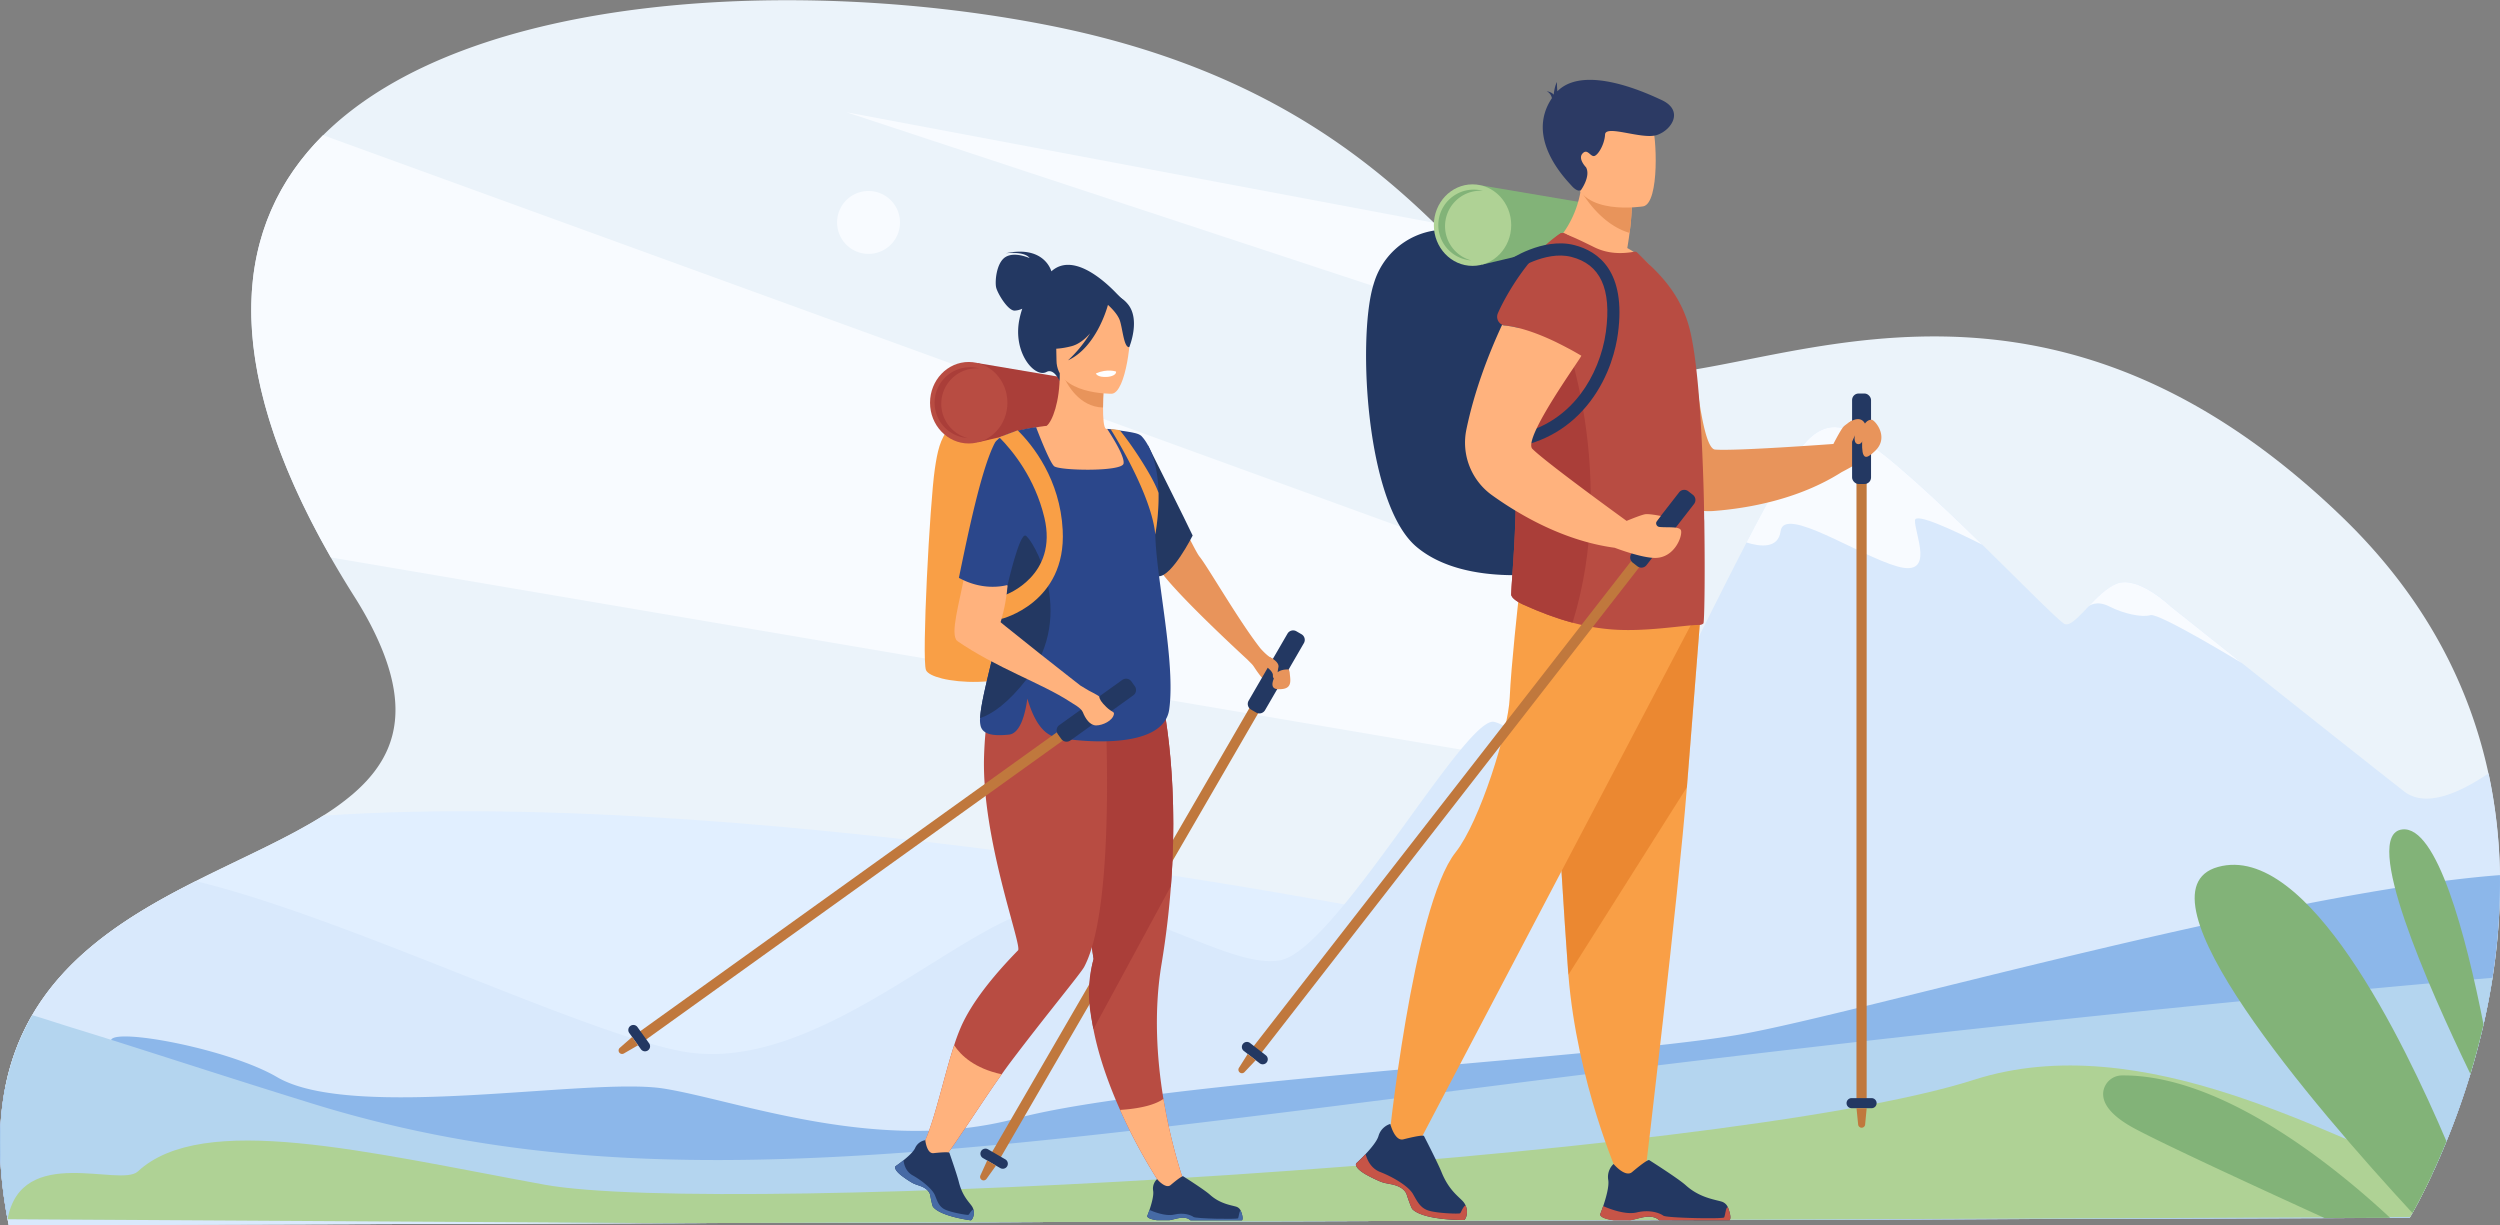 <svg xmlns="http://www.w3.org/2000/svg" viewBox="0 0 2629.41 1288.6"><rect x="0" y="0" width="2629.41" height="1288.6" fill="#808080" stroke="none"/><defs><style>.cls-1{fill:#ebf3fa;}.cls-2{fill:#f8fbff;}.cls-3{fill:#e1efff;}.cls-4{fill:#d9e9fc;}.cls-5{fill:#8cb7ea;}.cls-6{fill:#b4d5ef;}.cls-7{fill:#afd295;}.cls-8{fill:#82b378;}.cls-9{fill:#233862;}.cls-10{fill:#e8945b;}.cls-11{fill:#f99f46;}.cls-12{fill:#d86713;opacity:0.4;}.cls-13{fill:#c65447;}.cls-14{fill:#ffb27d;}.cls-15{fill:#b84c42;}.cls-16{fill:#aa3e39;}.cls-17{fill:#2c3a64;}.cls-18{fill:#c0783d;}.cls-19{fill:#2b478b;}.cls-20{fill:#466aa5;}.cls-21{fill:#fff;}</style></defs><g id="图层_2" data-name="图层 2"><g id="Layer_1" data-name="Layer 1"><path class="cls-1" d="M8.92,1287.18c.09.48.18.94.29,1.42l41.74-.14,647.24-2,427.08-1.3,13,0,30.06-.09,390.71-1.2,900.25-2.77h0l33-.09h0l22.92-.08h0l13.23,0,5.85,0s.87-1.44,2.45-4.23l.48-.83c.58-1,1.23-2.2,2-3.53,4.21-7.67,10.85-20.28,18.66-37q3-6.51,6.28-13.84,2.58-5.85,5.24-12.16c.6-1.4,1.19-2.82,1.79-4.27s1.24-3,1.86-4.49c3.27-8,6.61-16.56,9.93-25.57h0q4.92-13.29,9.75-27.94l.21-.64q2.67-8.21,5.28-16.76,3.82-12.57,7.37-25.91,3.38-12.74,6.45-26.11c3.61-15.77,6.82-32.18,9.46-49.15a637.33,637.33,0,0,0,7.79-107.94,547.29,547.29,0,0,0-12-107c-19.6-90.9-65.41-184.49-154.26-270.13-326.78-314.9-607.83-140.43-750.42-149.18-25.56-1.57-48-11.72-70.07-27.8-40.43-29.47-79.55-78.86-134.13-131.88-81.81-79.47-198.32-167.1-406-208-257-50.67-610-36.47-762.69,115.82-92.38,92.13-111.47,234.78,8.32,444.17q10.92,19.09,23.41,38.94Q382,642,389.83,657.13C403,682.57,410.81,705,414.1,725c7.91,48-10.25,82-42.79,110a265.87,265.87,0,0,1-31.38,22.86c-38,24-86.06,44.66-134,68.84-26.45,13.37-52.85,27.8-77.5,44.49-22.89,15.52-44.27,33-62.76,53.29a252.58,252.58,0,0,0-32.17,43.77c-.52.9-1,1.8-1.54,2.7A244,244,0,0,0,5.6,1143.24c-.27,1.38-.54,2.76-.78,4.15C-2.39,1186.73-1.88,1232.75,8.92,1287.18Z"/><path class="cls-2" d="M348.08,586.33,1791.46,831.77,1895,707.6,339.76,142.16C247.38,234.29,228.29,376.94,348.08,586.33Z"/><path class="cls-3" d="M9.2,1288.6l689-2.12,427.08-1.31,13,0,30.06-.09c274.61-152.38,358.3-312.16,358.3-312.16-9.83-2.46-712.6-147.29-1186.7-115-38,24-86.06,44.66-134,68.85-26.44,13.35-52.84,27.79-77.49,44.49C40.63,1030.72-24.94,1118.86,9.2,1288.6Z"/><path class="cls-4" d="M9.2,1288.6l2525.16-7.76s135.44-224.07,83-467.46c-31.1,21.13-66.36,36.43-88.75,19-28.27-22-109.22-86.2-170.53-134.9v0c-42.17-33.5-75-59.66-75-59.66s-34.44-33.13-57-23.85c-10.42,4.29-20.57,14.55-29.5,23.94a.38.38,0,0,0-.09.08c-10.34,10.86-19.06,20.51-24.74,18.39-5.14-1.93-43-40.58-86.9-83.52-46.73-45.67-100.41-96.21-129.1-112.6,0,0-26.67-27.34-55.64,4-14.84,16-37.66,57-63.15,106.31C1778.08,684.2,1705,842.07,1682.82,840c-31.8-3-81.27-73.68-111.31-80.75S1404.71,999.38,1346.39,1010s-169.63-79.51-259.75-53-235.91,174.94-371.1,148.44C607.36,1084.19,362.74,964.59,206,926.74,85.27,987.69-34.51,1071.23,9.2,1288.6Z"/><path class="cls-5" d="M5.61,1143.25l4.71-1.61c4.92-1.47,13-3.22,20.45-2.1,7.9,1.17,21.21,10.9,29.31,17.36-3.77-6.38-7.24-14.37-8.1-23.11-2.11-21.16,6.18-45.06,19.43-29.28,9.61,11.44,5.3,41.62,2.19,57.38,5.12,2,10.28,4.2,15.44,6.57,6.34-22.34,15.44-48.94,27.87-74.85,5.92-12.36,124.33,9.85,174.53,39.28,80,46.88,328.73-.34,406.47,12s226.91,70.15,371.8,31.28,622-63.61,761.53-88.35c122.84-21.77,565.42-149.69,798.1-167.42a637.29,637.29,0,0,1-7.81,107.94c-22.78,145.94-87.17,252.47-87.17,252.47l-1836.18,5.64-328-3.1L7.54,1280C-2.27,1226.77-2.07,1181.76,5.61,1143.25Z"/><path class="cls-6" d="M8,1282.29l362.16,1.09,328,3.1,427.09-1.31,13,0,30.06-.1,390.71-1.2,975.32-3s64.39-106.53,87.17-252.47c-185.34,16.05-552.49,50.85-991.52,106.19-630.84,79.52-959.61,132-1302.4,25.84-63.23-19.58-118-37.23-166-52.57q-23.4-7.49-44.68-14.22-21.07-6.64-40.25-12.53c-14.53-4.44-29.72-9.62-42.78-13.36-.92,1.53-1.21,2.1-1.87,3.27a243.55,243.55,0,0,0-26.4,72.26C-2.07,1181.76-1.84,1229.1,8,1282.29Z"/><path class="cls-7" d="M8,1282.29l690.22,4.19,427.08-1.31,13,0,30.06-.09,390.71-1.2,975.85-3.88s1.27-2.09,4.37-7.71c4.21-7.66,10.85-20.27,18.66-37-104.05-36.34-304.13-156.55-482-99.55-265.06,84.93-1315.3,144.68-1503.49,110.22S213.2,1168.78,145,1232.08C126.54,1249.23,22.51,1202.58,8,1282.29Z"/><path class="cls-8" d="M2537.3,1275.78l2-3.53c4.21-7.66,10.85-20.27,18.66-37q3-6.51,6.28-13.84c1.71-3.89,3.47-8,5.24-12.16q.9-2.12,1.79-4.27c.62-1.48,1.24-3,1.85-4.49-44.89-105.19-145.89-314.82-240.27-288.68C2239.78,937.55,2433.64,1163.48,2537.3,1275.78Z"/><path class="cls-8" d="M2598.26,1129.53q3.82-12.55,7.37-25.9c2.25-8.49,4.42-17.19,6.45-26.11-18.6-94.29-48.91-209.37-85.47-205.14C2483.25,877.37,2553,1035.89,2598.26,1129.53Z"/><path class="cls-8" d="M2245.57,1187.21c31.41,16.75,122.1,58.66,199.28,93.86h0l40.75-.12h0l28.25-.09c-65.82-61.28-180.95-150.76-282-149.76a19.94,19.94,0,0,0-19.59,16.53C2210.65,1157.68,2216.35,1171.62,2245.57,1187.21Z"/><path class="cls-2" d="M1836.9,570.53c14,4.51,33.45,6.92,35.87-11.86,3.53-27.39,82.16,25.62,122.8,37.1s17.66-35.34,18.55-48.59c.54-8.1,40.05,10.21,70.67,25.67-46.73-45.67-100.41-96.21-129.1-112.6,0,0-26.67-27.34-55.64,4C1885.21,480.26,1862.39,521.24,1836.9,570.53Z"/><path class="cls-2" d="M2196.52,637.9c.89-.8,8.46-7,22.27.08,14.72,7.55,34.15,11.68,43,9S2358,697.49,2358,697.49v0c-42.17-33.5-75-59.66-75-59.66s-34.44-33.13-57-23.85C2215.6,618.25,2205.45,628.51,2196.52,637.9Z"/><path class="cls-2" d="M890.28,118.07l752.29,248.2c-40.43-29.47-79.55-78.86-134.13-131.88Z"/><path class="cls-2" d="M913.5,200.87A33.08,33.08,0,1,1,880.42,234,33.07,33.07,0,0,1,913.5,200.87Z"/><path class="cls-9" d="M1640.32,271.37s-46.86-24.68-114-29.61a78.77,78.77,0,0,0-80.58,53.87q-1,3-1.87,6.16c-15.78,56.73-7.17,228.48,45.89,273.29S1640.32,601,1640.32,601Z"/><polygon class="cls-8" points="1557.99 195.02 1672.13 214.31 1663.42 253.54 1558.81 278.31 1557.99 195.02"/><path class="cls-10" d="M1970,442.13c-5.13-3.67-9.8,9.62-16.22,9.08-1.48-.13,6.43-7.9,8.33-10.62s1.47-4.21.1-5-19.57,9.14-23.28,13.17c-2.28,2.48-7.22,11.59-10.69,18.26,0-.05,0-.07,0-.07s-103.55,7.66-124.44,5.87c-15.16-1.19-22.61-108.34-23.79-108.12-19.75,3.25-58.12,11.33-81.81,27.41a7.28,7.28,0,0,1-2.86,1.43c9,33.15,22.54,72.08,42.15,108.31a68,68,0,0,0,65.06,35.57c36.14-2.8,89.24-12.12,134.46-40.87,0,0,23.4-11.9,34.3-21.5C1986.17,462,1975.17,445.81,1970,442.13Z"/><path class="cls-11" d="M1787.93,655s-7,87.7-13.7,173c-9.09,115.93-43.69,404.79-43.69,404.79s7.33,11.52-28.27,4c0,0-43.63-98.39-52.69-211.56-.14-1.86-.28-3.73-.43-5.59-8.43-115.22-21.54-357.83-21.54-357.83Z"/><path class="cls-12" d="M1788.55,647.12s-7.63,95.53-14.32,180.87l-124.65,197.24c-.14-1.86-.28-3.73-.43-5.59-8.43-115.22-21.54-357.83-21.54-357.83Z"/><path class="cls-11" d="M1781.21,651.93l-290.69,553.29s-27.06,12.14-30.58,1.6c0,0,25.79-253.5,71-310.36,25.52-32.14,55.5-128.56,56.9-162.28s9.42-105,9.42-105Z"/><path class="cls-9" d="M1539.93,1283.17s-42.19.61-54.41-11.36c-1.44-1.41-6.09-15.55-6.13-15.7-.38-1.15-2.52-6.33-11.23-9.24-5.72-1.92-10.49-1.86-16-4a150.2,150.2,0,0,1-15.68-7.63c-13.07-7.63-10.09-11.66-10.09-11.66s2.88-2.61,6.67-6.42c1-1,2.12-2.17,3.23-3.36,5.66-6,12-13.6,13.57-19a18.4,18.4,0,0,1,6.41-9.54,17.53,17.53,0,0,1,6-3.14s4.61,18.5,13.73,16.2c17.63-4.47,20.93-4,21.53-3.67l.14.1s14.41,27.94,18.43,37.92c7.14,17.76,16.31,24.47,22.06,30.3a16.1,16.1,0,0,1,3.25,4.78C1544.42,1274.47,1542.21,1281.91,1539.93,1283.17Z"/><path class="cls-13" d="M1539.93,1283.17s-42.19.61-54.41-11.36c-1.44-1.41-6.09-15.55-6.13-15.7-.38-1.15-2.52-6.33-11.23-9.24-5.72-1.92-10.49-1.86-16-4a150.2,150.2,0,0,1-15.68-7.63c-13.07-7.63-10.09-11.66-10.09-11.66s2.88-2.61,6.67-6.42c1-1,2.12-2.17,3.23-3.36,1.38,5.36,5.19,14.93,15.28,18.85,14.4,5.59,29.87,15.19,34.4,22.92s7.47,14.67,16.27,17.6,31.73,3.74,33.33,2.94c1.28-.64,2.55-6.34,5.84-8.38C1544.42,1274.47,1542.21,1281.91,1539.93,1283.17Z"/><path class="cls-9" d="M1697.16,1283.27h17.45c5.84-.92,10.16-2.61,16.15-3.39,9.1-1.2,13.29,2.53,14.12,3.39a1.62,1.62,0,0,1,.16.18h74.11c1.86-2.67.07-8.83-1.68-13.37a10.56,10.56,0,0,0-6.94-6.34c-7.86-2.28-23.35-4.3-37.54-17.15-8-7.21-38.54-26.52-38.54-26.52l-.16,0c-.67,0-3.87,1-17.77,12.73-7.18,6-19.43-8.56-19.43-8.56a17.44,17.44,0,0,0-4,5.45,18.46,18.46,0,0,0-1.59,11.38c1.11,6.67-2.46,19.08-5.31,27.47-1.73,5.09-3.18,8.69-3.18,8.69S1682.16,1281.39,1697.16,1283.27Z"/><path class="cls-13" d="M1697.2,1283.52h17.37c5.84-.92,10.2-2.86,16.19-3.64,9.1-1.2,13.29,2.53,14.12,3.39a1.62,1.62,0,0,1,.16.18h74.11c1.86-2.67.07-8.83-1.68-13.37-2.25-2-2.89,8.69-4.13,10.39s-60.45.63-63.87-1.86-13.68-6.84-28-3.42c-12.45,3-30.79-4.65-35.33-6.68-1.73,5.09-3.18,8.69-3.18,8.69S1682.19,1281.64,1697.2,1283.52Z"/><path class="cls-14" d="M1629.06,261.48s69.43,34.17,109.56,21.5a96.27,96.27,0,0,0-27.1-22.09c1-5.84,1.77-11.17,2.39-15.93a249.59,249.59,0,0,0,2.31-27l-42.55-34.3-9.54-7.7a121,121,0,0,1-1.31,22.63c-.08.55-.16,1.1-.25,1.64C1655.66,241.52,1629.06,261.48,1629.06,261.48Z"/><path class="cls-15" d="M1589.44,625c-.21,4.42,8.9,9.28,12.86,11,17.55,7.88,34.4,14.33,51.68,18.92a227.84,227.84,0,0,0,37.2,6.74c37.18,3.82,81.11-4.56,96.19-4.35a6.51,6.51,0,0,0,4.21-1.61c1-.81,1.81-46.21,1-103.49,0-2.2,0-4.62-.2-6.83v-.8c-.2-22.31-1-45.82-2-69.12-2.2-51.45-6.22-101.08-13.06-128.62-8-32.34-26.52-53.64-43.4-69.31l-12-11.94a3.23,3.23,0,0,0-2.87-.87c-13.42,2.47-28.11,2.27-42.2-4.68-15.88-7.83-33.16-16.28-36-14.26-33,24.62-49.35,97.36-49,180.06,0,2.61,0,5.24.07,7.87.14,8.53.45,17.18.94,25.86,3.59,61-.09,113.91-2.19,144.67C1590.05,613.12,1589.57,620.13,1589.44,625Z"/><path class="cls-16" d="M1589.44,625c-.21,4.42,8.9,9.28,12.86,11,17.55,7.88,34.4,14.33,51.68,18.92,47.94-154.9-9.47-305.05-9.47-305.05l-52.6,83.84c.14,8.53.45,17.18.94,25.86,3.59,61-.09,113.91-2.19,144.67C1590.05,613.12,1589.57,620.13,1589.44,625Z"/><path class="cls-15" d="M1663.19,374c-17.2-10.19-51.71-28.67-80.22-31.59a9.27,9.27,0,0,1-7.55-12.94c9-20.59,34.46-63.68,65.46-83.7,2.91-1.88,5.1-.25,8.12,1.45,11.45,6.42,36.07,25.4,37.59,47.78,1.34,19.91-5.48,54.44-9.61,73A9.28,9.28,0,0,1,1663.19,374Z"/><path class="cls-10" d="M1662.23,199.61s.11.22.34.63c2.69,4.81,21,35.83,51.34,44.72a249.59,249.59,0,0,0,2.31-27l-42.55-34.3a120,120,0,0,0-10.85,14.93Z"/><path class="cls-14" d="M1728.5,217s-66.28,11-72.5-30.37-19-67.83,23.08-76.61,52.68,5.77,58.11,19.08S1745.58,213.08,1728.5,217Z"/><path class="cls-17" d="M1747.48,105.13C1733.72,98.79,1666.72,67,1638,96a82.25,82.25,0,0,1-.44-9.72c-2.09,3.78-3,9.33-3.43,13.29-2.56-3.08-7.32-3.6-7.32-3.6a10.26,10.26,0,0,1,5.43,7.27c-28.46,42.33,14.76,85.4,20.7,92.11,6.14,6.94,9.64,4.89,9.64,4.89s10.82-14.65,5.56-24.27c0,0-8.8-8.89-3.73-14.49s8,2.94,12,2.67,11.2-12,11.74-22.67,39,5.61,54.49.54S1771.66,116.28,1747.48,105.13Z"/><path class="cls-9" d="M1590.46,471l-2-12.64c30.72-5,55.58-19.75,73.88-43.88,13.82-18.21,23.54-42.07,26.69-65.46,6.09-45.32-5.83-71.11-36.46-78.86-27.44-6.95-59.15,14.49-59.46,14.71l-7.26-10.54c1.49-1,36.75-25,69.86-16.58,25.81,6.53,54.75,28,46,93-2,15-8.49,44.22-29.18,71.49C1652.13,449.08,1624.53,465.49,1590.46,471Z"/><ellipse class="cls-7" cx="1548.75" cy="236.77" rx="40.69" ry="42.87"/><path class="cls-8" d="M1519.84,237.89a37.29,37.29,0,0,1,37.29-37.29c.91,0,1.81,0,2.7.1a37.67,37.67,0,0,0-9.68-1.27,37.28,37.28,0,0,0-2.69,74.47A37.31,37.31,0,0,1,1519.84,237.89Z"/><rect class="cls-18" x="1952.57" y="421.85" width="10.71" height="739.05"/><rect class="cls-9" x="1947.96" y="413.88" width="19.93" height="95.17" rx="6.84"/><path class="cls-9" d="M1968.45,1165.57h-21a5.3,5.3,0,0,1-5.31-5.3h0a5.3,5.3,0,0,1,5.31-5.31h21a5.31,5.31,0,0,1,5.31,5.31h0A5.3,5.3,0,0,1,1968.45,1165.57Z"/><path class="cls-18" d="M1958,1186.1h0a3.68,3.68,0,0,1-3.67-3.33l-1.72-17.2h10.71l-1.65,17.19A3.69,3.69,0,0,1,1958,1186.1Z"/><rect class="cls-18" x="1540.95" y="446.97" width="10.71" height="739.05" transform="translate(827.3 -777.48) rotate(37.89)"/><path class="cls-9" d="M1722.14,595.59l-4.93-3.84a6.84,6.84,0,0,1-1.19-9.6l50-64.31a6.84,6.84,0,0,1,9.6-1.2l4.93,3.83a6.84,6.84,0,0,1,1.19,9.6l-50,64.32A6.84,6.84,0,0,1,1722.14,595.59Z"/><path class="cls-9" d="M1324.83,1118.29l-16.62-12.93a5.3,5.3,0,0,1-.93-7.45h0a5.3,5.3,0,0,1,7.45-.93l16.62,12.93a5.31,5.31,0,0,1,.93,7.45h0A5.31,5.31,0,0,1,1324.83,1118.29Z"/><path class="cls-18" d="M1303.94,1128h0a3.7,3.7,0,0,1-.86-4.88l9.21-14.62,8.45,6.57-11.85,12.55A3.69,3.69,0,0,1,1303.94,1128Z"/><path class="cls-14" d="M1768.06,558c-1.19-4.65-14.47-2.89-22.77-3.78a3.85,3.85,0,0,1-2.64-6.14l4.08-5.41c-6.09-1.23-13.18-2.23-16.07-1.86-3.34.42-13,4.21-19.93,7.07,0,0,0-.08,0-.08s-84.13-60.84-99-75.67c-10.83-10.68,52.5-97.43,51.46-98-17.21-10.23-51.76-28.76-80.23-31.73a7.49,7.49,0,0,1-3.12-.74c-14.43,31.18-29.19,69.65-37.53,110a68,68,0,0,0,26.85,69.11c29.44,21.14,76.06,48.22,129.17,55.36,0,0,28.54,11,43.06,10.67C1761.26,586.33,1769.62,564.13,1768.06,558Z"/><path class="cls-10" d="M1943.51,445.22s13.44-11,18.69,1.77c3.67,8.93-1.51,15.78-5,19.1a3.65,3.65,0,0,1-5.87-1.08c-.73-1.62-1.09-4-.27-7.31l-12.29,26.57Z"/><path class="cls-10" d="M1967.89,441.51s-8.07-.37-8.86,13.31-2.37,33.18,9.22,22.74S1967.89,441.51,1967.89,441.51Z"/><rect class="cls-18" x="1198.38" y="629.81" width="10.71" height="631.98" transform="translate(636.62 -476.13) rotate(30.1)"/><path class="cls-11" d="M973.92,704.75c1.44,3.5,7.7,6.6,16.72,8.84,20.21,5,54.29,5.69,79.15-3.52,26.65-9.86,46-150.73,54.2-222.93,2.86-25.18,4.38-42,4.38-42s-15.31-24-74.56-16-65.24,28-70.56,63.91S969.27,693.43,973.92,704.75Z"/><polygon class="cls-16" points="1028.12 381.84 1142.25 401.13 1133.55 440.36 1028.93 465.13 1028.12 381.84"/><ellipse class="cls-15" cx="1018.87" cy="423.58" rx="40.69" ry="42.87"/><path class="cls-16" d="M990,424.7a37.29,37.29,0,0,1,37.29-37.29c.91,0,1.8,0,2.69.11a37.29,37.29,0,1,0-12.36,73.2A37.3,37.3,0,0,1,990,424.7Z"/><path class="cls-10" d="M1356.48,707.73c-.51-6.83-10.42-12.69-16.7-14.47-5-1.43-11.57-8.45-14-11.19-22.47-28.45-55.85-86.62-64.19-96.68-3-3.67-12.32-22.44-24.36-46.62-8.1-16.25-17.43-34.94-26.94-53.12-14.49,5.26-32,12.46-47.08,21.12,9.08,14.51,21.16,33.89,31.82,51.3,9.81,16,18.4,30.36,22.33,37.63,12,22.35,94.24,97.66,94.24,97.66l4.57,4.6a20.55,20.55,0,0,1,2.42,2.94c2.57,3.8,7.33,11.48,14.68,18.16,4.46,4.05,7.42,6.66,15.72,5.61C1359.47,723.34,1357,714.55,1356.48,707.73Z"/><path class="cls-9" d="M1207.46,468.51s41,81.88,46.93,94.74c0,0-21.72,43.14-35.84,42.87S1207.46,468.51,1207.46,468.51Z"/><path class="cls-9" d="M1105.81,285.38c-.63-2.23-8.73-27.35-47.91-19,0,0,19.62-2.47,25,5.09,0,0-15.55-7.12-25.29-1.17s-11.33,26-9.88,32.12,12.21,24.27,19.33,24.27a21.15,21.15,0,0,0,8.12-2,94.76,94.76,0,0,0-2.89,10.59c-7.56,35.58,16.1,62.63,28.34,55.95,7.85-4.29,13.79,9.45,13.79,9.45l65.12-86.33S1134.16,259.8,1105.81,285.38Z"/><path class="cls-14" d="M1208.13,711.88c-29.55-94.46,2.83-115-.25-162.26s-39.67-98.1-39.67-98.1-1.87-.19-5-.47c-2.45-1.3-3.11-11.57-3.08-22.42,0-13,1-26.83,1-26.83l-43.89-8.69-2.61-.51c.11,30.55-7.94,50.61-13.76,55.28-5.49.62-28.87,3.57-43.28,9.59-5.43,2.27-9.57,5-11,8.15-12,26.5-24.09,93.39-32.55,141.1-4.71,26.59-15.1,60.2-7.37,67.34l45.51-17.25c1.7-8.09,4.63-24.85,9.51-43,.74-2.74-.22-6.06.54-8.87,8.63,23.38,13,34.2,12.79,44.31-.34,14.37-10.09,27.3-30.47,73C1033.28,747.52,1238.3,808.36,1208.13,711.88Z"/><path class="cls-10" d="M1161.13,401.8s-1,13.82-1,26.83c-24.56-.69-37.54-23.1-42.86-35.52Z"/><path class="cls-9" d="M1112.71,388.34s-12.88-20.34-16-37.73c-2.21-12.42,4.11-58.44,50.36-51.81a62.8,62.8,0,0,1,26.06,9.85c10,6.78,24.53,21.42,8.32,61.58l-4.2,13.57Z"/><path class="cls-14" d="M1169.33,414.13s-58.11,1-58.15-35.24-7.57-60.46,29.54-62.6S1185,328,1188,340,1184.45,412.94,1169.33,414.13Z"/><path class="cls-15" d="M1250.42,1257.73l-18.65,4.59a574.65,574.65,0,0,1-53.7-94.94c-15.44-34.72-28.89-74.35-31.59-111.18-1.23-16.67-.26-32.77,3.72-47.59,0,0-5.22-35-12.35-81.8-7.91-52-18.17-118.44-26.22-167.31l4.86-1.44,104.06-30.9s20.36,79.73,11,204.68c-1.91,25.63-5.07,53.16-9.91,82.31-8.27,49.8-4.86,99.87,2,141.55C1233.5,1215.3,1250.42,1257.73,1250.42,1257.73Z"/><path class="cls-16" d="M1231.59,931.84,1150,1082.42c-2.25-13.77-9.45-38.33.17-73.81,0,0-5.22-35-12.35-81.8-7.91-52-18.17-118.44-26.22-167.31l4.86-1.44,104.06-30.9S1240.91,806.89,1231.59,931.84Z"/><path class="cls-15" d="M1140.27,1017c-3.7,6.93-40.26,50.89-77,99.56-3.15,4.17-6.41,8.66-9.75,13.37-21.65,30.49-46.57,70.24-61.46,89.59-13.54,17.59-25.7-4.44-18.87-20.15,10.78-24.8,19.91-68.14,30.34-100a202.86,202.86,0,0,1,7.47-19.93c11.23-25.12,33.12-52.66,59.74-79.9,4.61-4.73-38.61-117.54-35.73-204.53,1.13-34.48,5.93-64.8,16.92-83.27l109.33,5.41S1176.23,949.45,1140.27,1017Z"/><path class="cls-9" d="M1186.26,319.91c-9-10.87-15.74-8.51-19.55-5.25-31.16-17.28-70.34,1.41-70.34,1.41a448.37,448.37,0,0,0-4.52,47.82s10.59,6.54,35,.26c7.45-1.92,14.11-7.2,19.77-13.62A135.5,135.5,0,0,1,1123.3,379c29.17-13.48,40.88-54.05,42-58.34,3.54,3.19,10.54,10.11,12.67,16.89,2.89,9.22,4.2,28.2,9.73,27.55C1187.75,365.1,1199.74,336.23,1186.26,319.91Z"/><path class="cls-19" d="M1030.83,755.26a25.89,25.89,0,0,0,.68,8.74c2.33,7.32,10.32,10.65,29.63,8.66,11.8-1.23,17.06-21,19.41-37.89,7.09,24.14,17,37.7,29.85,40.54,18.72,4.17,113.17,15.65,119.35-29.25,6.8-49.38-13.56-136.81-14.68-184a232.87,232.87,0,0,0,3.43-43.68c-.79-33.59-10.65-52.41-18.23-60-2.15-1.65-4.29-2.68-12.91-4.15-4.4-.75-10.51-1.62-19.15-2.76,0,0-3.72-.48-3.64-.35,1.6,2.86,18.79,28.17,17.12,36.5-1.75,8.71-67.84,7.46-73.07,2.66s-18.89-40.95-18.89-40.95-26.86,2.94-40,12.49a1.11,1.11,0,0,0,.13.17,11.16,11.16,0,0,0-3.45,3.64c-14,26.69-28,94.06-37.87,142.11,23.87,13.15,44.72,9.24,51.19,7.5C1051.27,670.63,1032.09,730.05,1030.83,755.26Z"/><path class="cls-11" d="M1168.21,451.52l.12.2c2.57,4.07,42.88,68.49,46.74,110.38a232.87,232.87,0,0,0,3.43-43.68c-5.19-15.83-28.41-51.25-40.52-65.58C1177.11,451.82,1168.21,451.52,1168.21,451.52Z"/><path class="cls-14" d="M1178.08,1167.38a573.37,573.37,0,0,0,53.69,94.94l18.65-4.59s-16.92-42.43-26.74-102C1217.84,1160,1205.19,1165.61,1178.08,1167.38Z"/><path class="cls-9" d="M1217,1283.39h12.78c4.28-.67,7.44-1.91,11.82-2.48,6.67-.88,9.74,1.86,10.35,2.48l.12.13h54.26c1.37-2,.06-6.46-1.22-9.79a7.71,7.71,0,0,0-5.08-4.64c-5.76-1.67-17.11-3.15-27.5-12.56-5.84-5.28-28.22-19.42-28.22-19.42l-.12,0c-.49,0-2.83.73-13,9.33-5.26,4.43-14.23-6.27-14.23-6.27a12.76,12.76,0,0,0-2.94,4,13.5,13.5,0,0,0-1.17,8.33c.81,4.89-1.8,14-3.89,20.13-1.26,3.72-2.33,6.36-2.33,6.36S1206,1282,1217,1283.39Z"/><path class="cls-20" d="M1217,1283.39h12.78c4.28-.67,7.44-1.91,11.82-2.48,6.67-.88,9.74,1.86,10.35,2.48l.12.13h54.26c1.37-2,.06-6.46-1.22-9.79-1.65-1.46-2.12,6.37-3,7.61s-44.27.46-46.77-1.36-10-5-20.49-2.51c-9.11,2.18-22.54-3.4-25.87-4.88-1.26,3.72-2.33,6.36-2.33,6.36S1206,1282,1217,1283.39Z"/><path class="cls-9" d="M1030.83,755.26c13-4.33,29.62-15.86,49.61-41.69,52.92-68.4,4.5-148.79-2-150.29s-18.71,52-18.71,52c-1.26,11.59-4.23,23.81-6.62,35.7-.24,1.19-.56,2.29-.74,3.47-2.16,13.81-.76,27-3.85,39.81-.07.26-5.66,1.15-5.72,1.41C1036.71,720.88,1031.46,742.61,1030.83,755.26Z"/><path class="cls-21" d="M1152.64,392.75s1.1,4.46,12.21,3.64c0,0,9.33-.69,9-5.6C1173.83,390.79,1164.74,387.41,1152.64,392.75Z"/><path class="cls-14" d="M1053.53,1129.89c-21.65,30.49-46.57,70.24-61.46,89.59-13.54,17.59-25.7-4.44-18.87-20.15,10.78-24.8,19.91-68.14,30.34-100C1010.55,1110,1024.86,1123.71,1053.53,1129.89Z"/><path class="cls-9" d="M1021.05,1283.5s-31.84-4-39.78-14.28c-.93-1.21-2.95-12.35-3-12.47-.16-.9-1.23-5-7.48-8.14-4.11-2-7.71-2.5-11.62-4.71a111.9,111.9,0,0,1-11-7.39c-9-7.12-6.37-9.84-6.37-9.84s2.44-1.67,5.69-4.14c.88-.67,1.83-1.41,2.79-2.19,4.9-3.93,10.44-9,12.22-12.89a14.06,14.06,0,0,1,5.83-6.51,13.21,13.21,0,0,1,4.85-1.73s1.52,14.41,8.63,13.64c13.75-1.51,16.18-.77,16.61-.5l.09.09s7.92,22.56,9.9,30.49c3.5,14.13,9.7,20.15,13.41,25.15a12,12,0,0,1,1.95,3.94C1025.35,1277.42,1022.9,1282.8,1021.05,1283.5Z"/><path class="cls-20" d="M1021.05,1283.5s-31.84-4-39.78-14.28c-.93-1.21-2.95-12.35-3-12.47-.16-.9-1.23-5-7.48-8.14-4.11-2-7.71-2.5-11.62-4.71a111.9,111.9,0,0,1-11-7.39c-9-7.12-6.37-9.84-6.37-9.84s2.44-1.67,5.69-4.14c.88-.67,1.83-1.41,2.79-2.19.47,4.19,2.33,11.79,9.52,15.8,10.26,5.73,20.9,14.59,23.5,20.89s4.08,11.83,10.4,15,23.51,6.14,24.8,5.71c1-.35,2.58-4.5,5.27-5.69C1025.35,1277.42,1022.9,1282.8,1021.05,1283.5Z"/><path class="cls-11" d="M1070.35,452.59,1051,459.9c14,14.14,37.47,42.82,47.42,84.41,14.64,61.24-40.35,81.11-40.35,81.11l-4.83,24.74-.13.83s68.6-16.48,64.61-93.37C1115,504.3,1086.31,468.29,1070.35,452.59Z"/><path class="cls-9" d="M1321.17,749.42l-5.4-3.13a6.84,6.84,0,0,1-2.49-9.35l40.86-70.5a6.85,6.85,0,0,1,9.35-2.49l5.41,3.14a6.83,6.83,0,0,1,2.48,9.34l-40.86,70.51A6.84,6.84,0,0,1,1321.17,749.42Z"/><path class="cls-9" d="M1052,1228.52,1033.82,1218a5.32,5.32,0,0,1-1.93-7.26h0a5.31,5.31,0,0,1,7.26-1.93l18.21,10.56a5.3,5.3,0,0,1,1.94,7.25h0A5.32,5.32,0,0,1,1052,1228.52Z"/><path class="cls-18" d="M1032.67,1241h0a3.7,3.7,0,0,1-1.51-4.72l7.14-15.74,9.26,5.37-10,14A3.69,3.69,0,0,1,1032.67,1241Z"/><rect class="cls-18" x="923.16" y="592.07" width="10.71" height="631.98" transform="translate(1125.07 -375.72) rotate(54.34)"/><path class="cls-9" d="M1116.24,777.23l-3.64-5.07a6.85,6.85,0,0,1,1.57-9.55l66.21-47.5a6.85,6.85,0,0,1,9.55,1.57l3.64,5.07a6.85,6.85,0,0,1-1.57,9.55l-66.21,47.5A6.85,6.85,0,0,1,1116.24,777.23Z"/><path class="cls-9" d="M674.1,1103.53l-12.27-17.1a5.31,5.31,0,0,1,1.22-7.41h0a5.3,5.3,0,0,1,7.41,1.22l12.27,17.11a5.29,5.29,0,0,1-1.22,7.4h0A5.3,5.3,0,0,1,674.1,1103.53Z"/><path class="cls-18" d="M651.31,1107h0a3.7,3.7,0,0,1,.56-4.92l13-11.42,6.24,8.7L656.17,1108A3.7,3.7,0,0,1,651.31,1107Z"/><path class="cls-14" d="M1030.57,636.31l-23.92,37.75c41.34,28.54,88.27,44.17,118.67,63.94,2.94,2.14,11.76,6.34,13.65,11.22,2.35,6.09,7.27,13.89,14.11,13.76s17.14-4.9,18.48-11.75c.59-3-2.09-1.88-8.1-7.75-5-4.88-7.06-8-7.33-11-2.34-1.8-10.89-6.11-10.89-6.11-5.31-3.12-8.75-5.22-8.75-5.22h0S1057.43,659.61,1030.57,636.31Z"/><path class="cls-10" d="M1343.77,707.08c.2-1.79.47-3.66.83-5.37,1.23-5.71-9.32-10.78-9.32-10.78l-6,8.5s9.71,5.85,9.52,10.81a4.5,4.5,0,0,0,1,3.41c-2.09,5-2.82,10.57,3.56,11.12,8.67.74,12-20.66,12-20.66S1347.77,703.64,1343.77,707.08Z"/><path class="cls-14" d="M1052.37,654.46a183.53,183.53,0,0,0,7.36-39.17S1047.67,642,1052.37,654.46Z"/></g></g></svg>